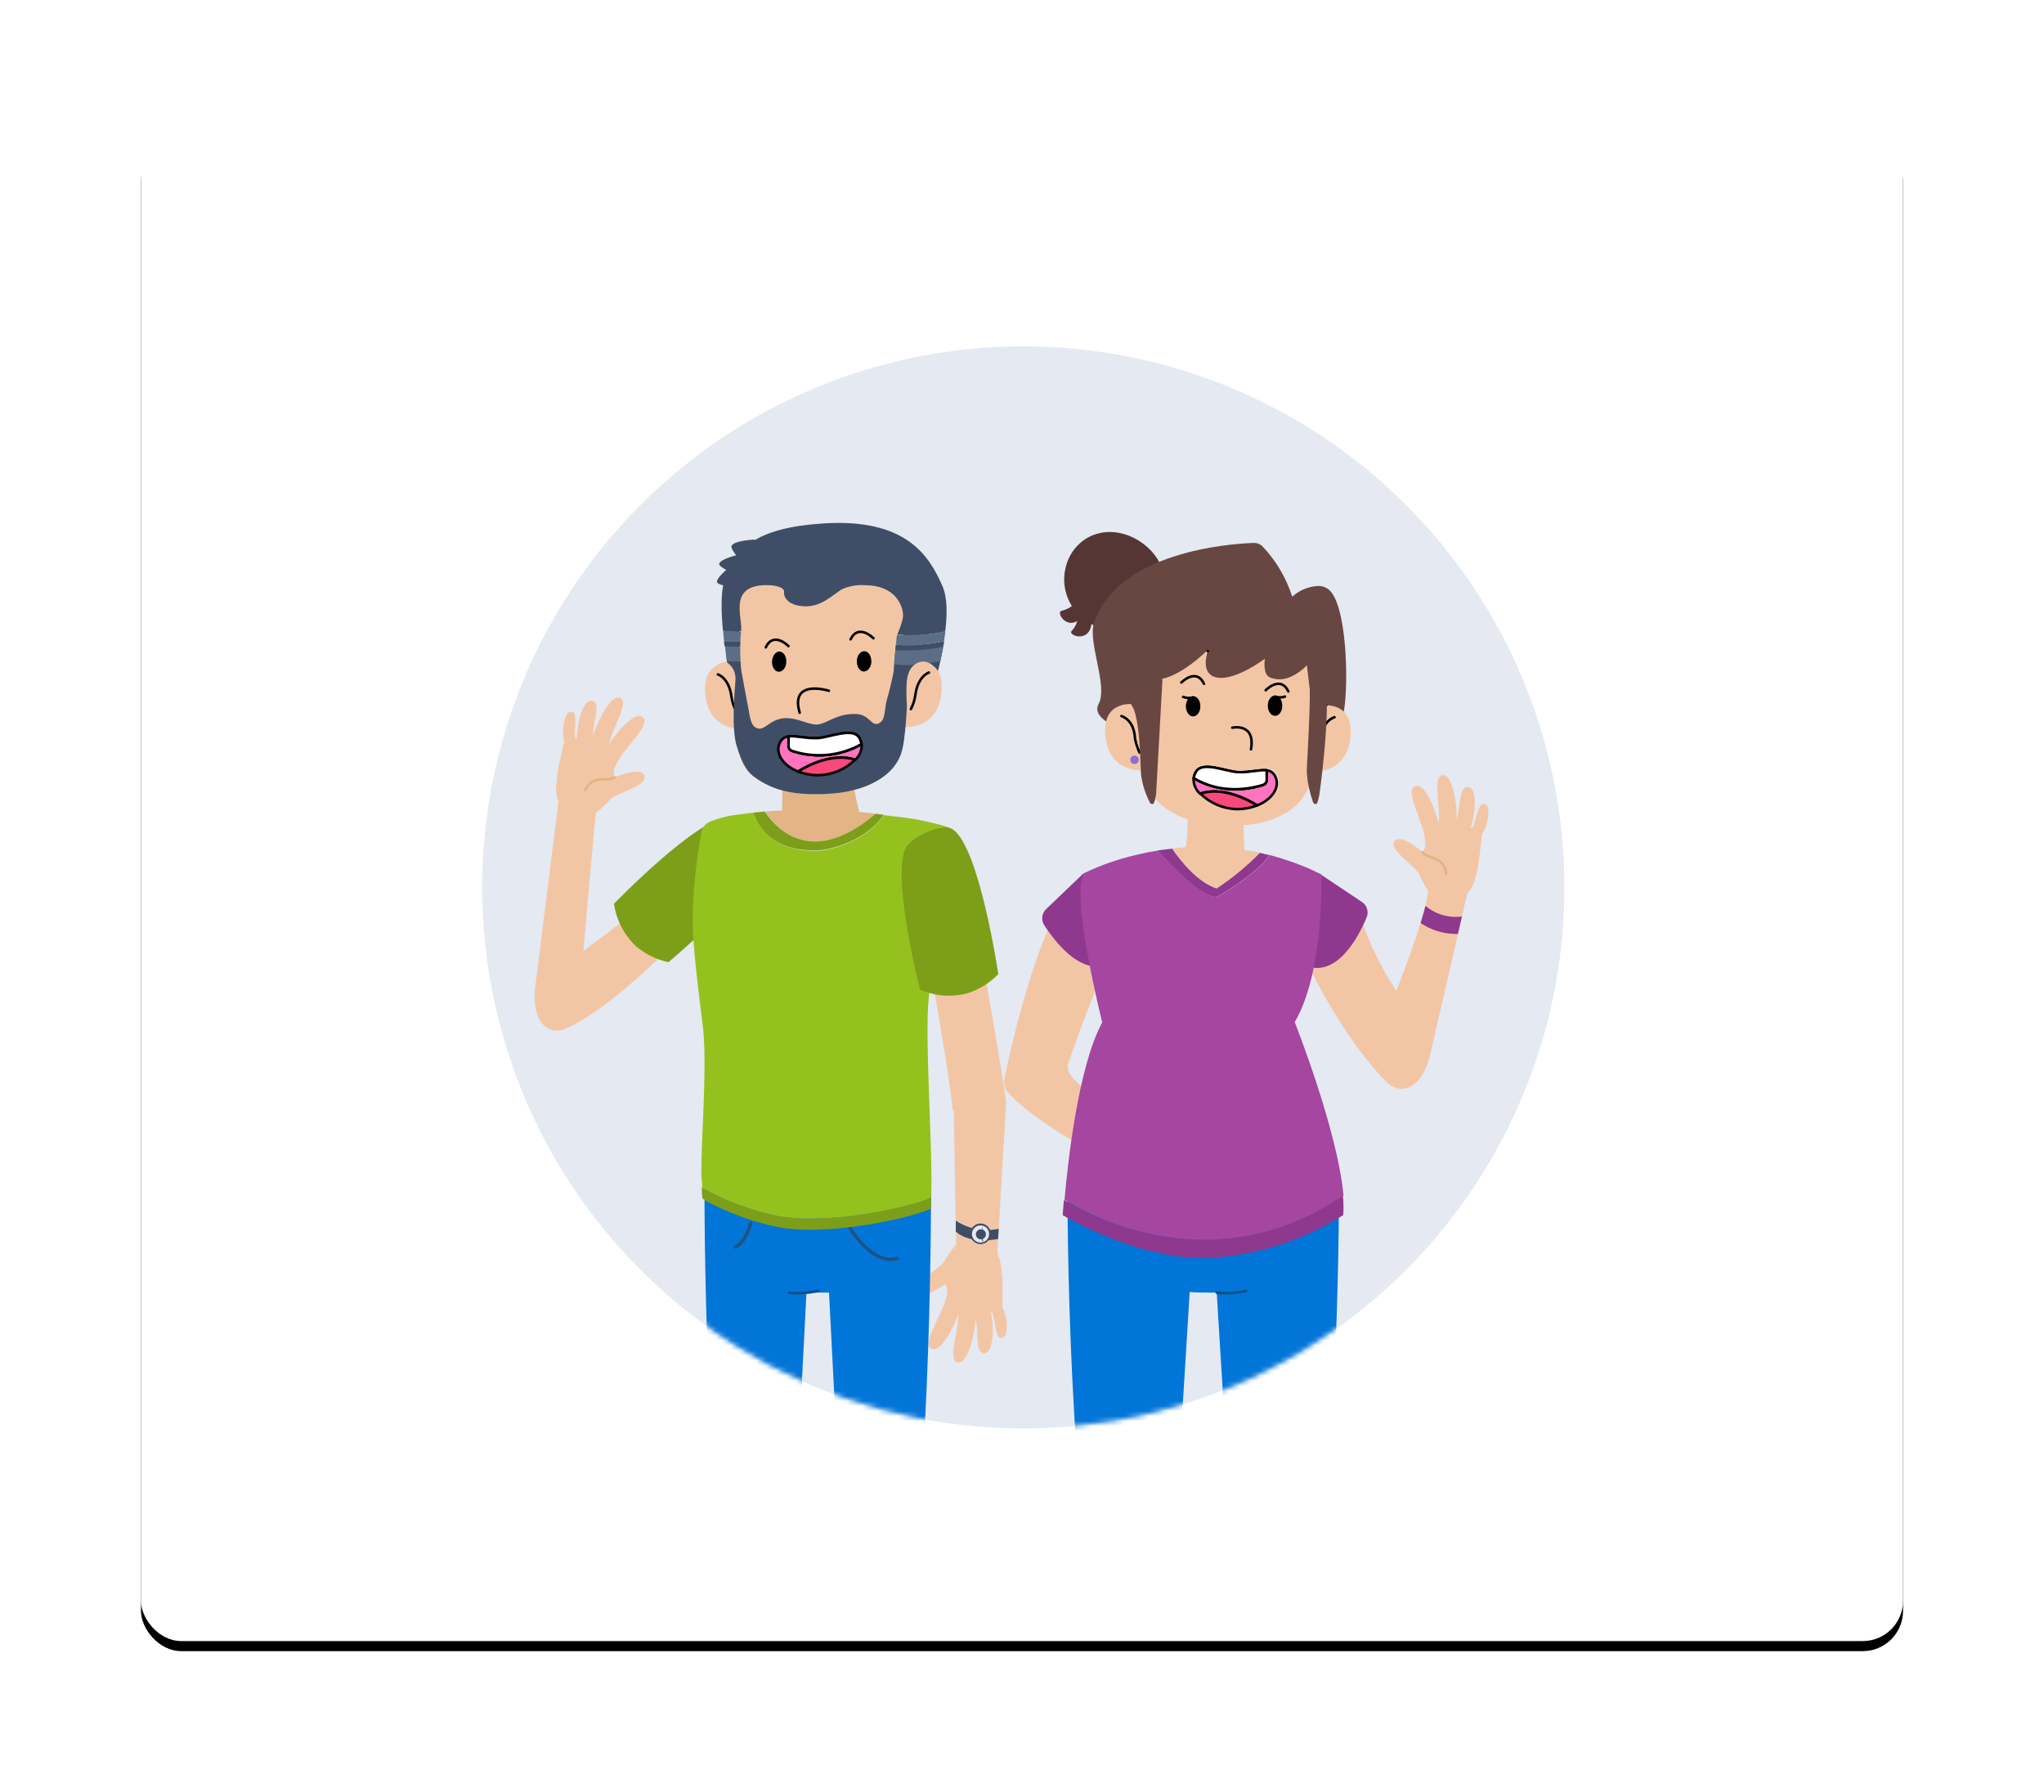 <?xml version="1.0" encoding="UTF-8"?>
<svg width="406px" height="356px" viewBox="0 0 406 356" version="1.1" xmlns="http://www.w3.org/2000/svg" xmlns:xlink="http://www.w3.org/1999/xlink">
    <!-- Generator: Sketch 63.1 (92452) - https://sketch.com -->
    <title>Padres@2x</title>
    <desc>Created with Sketch.</desc>
    <defs>
        <rect id="path-1" x="0" y="0" width="350" height="300" rx="8"></rect>
        <filter x="-12.3%" y="-13.7%" width="124.6%" height="128.7%" filterUnits="objectBoundingBox" id="filter-3">
            <feOffset dx="0" dy="2" in="SourceAlpha" result="shadowOffsetOuter1"></feOffset>
            <feGaussianBlur stdDeviation="14" in="shadowOffsetOuter1" result="shadowBlurOuter1"></feGaussianBlur>
            <feColorMatrix values="0 0 0 0 0   0 0 0 0 0   0 0 0 0 0  0 0 0 0.06 0" type="matrix" in="shadowBlurOuter1"></feColorMatrix>
        </filter>
        <path d="M214.958,107.477 C214.958,150.95 188.769,190.142 148.604,206.776 C108.44,223.41 62.209,214.21 31.473,183.466 C0.737,152.722 -8.452,106.49 8.192,66.329 C24.836,26.169 64.034,-0.011 107.507,0 C136.008,0.004 163.341,11.329 183.492,31.485 C203.643,51.641 214.962,78.976 214.958,107.477" id="path-4"></path>
    </defs>
    <g id="Screens" stroke="none" stroke-width="1" fill="none" fill-rule="evenodd">
        <g id="Inicio-" transform="translate(-517, -336)">
            <g id="Padres" transform="translate(545, 362)">
                <g id="Rectangle-Copy">
                    <g id="Card-Copy" fill="#E4E9F2" fill-rule="nonzero">
                        <g id="Card" fill="none" fill-rule="evenodd">
                            <g id="Group-2">
                                <mask id="mask-2" fill="white">
                                    <use xlink:href="#path-1"></use>
                                </mask>
                                <g id="Mask">
                                    <use fill="black" fill-opacity="1" filter="url(#filter-3)" xlink:href="#path-1"></use>
                                    <use fill="#FFFFFF" fill-rule="evenodd" xlink:href="#path-1"></use>
                                </g>
                            </g>
                        </g>
                    </g>
                    <g id="madre_Mesa-de-trabajo-1" transform="translate(67, 42)">
                        <g id="Group" transform="translate(0.776, 0.806)">
                            <mask id="mask-5" fill="white">
                                <use xlink:href="#path-4"></use>
                            </mask>
                            <use id="Mask" fill="#E4E9F2" fill-rule="nonzero" xlink:href="#path-4"></use>
                            <g id="los-padres" mask="url(#mask-5)">
                                <g transform="translate(10, 34.194)">
                                    <path d="M92.678,146.92 C92.674,146.878 92.674,146.835 92.678,146.793 C92.483,146.069 92.139,145.393 91.667,144.81 L91.667,144.81 C90.725,143.677 89.348,142.994 87.876,142.929 C86.404,142.864 84.973,143.423 83.934,144.469 C83.61,144.785 83.333,145.146 83.113,145.543 L83.113,145.543 C82.966,145.798 82.84,146.064 82.734,146.339 C82.659,146.567 82.596,146.799 82.544,147.033 C82.249,148.408 82.523,149.844 83.303,151.014 L83.479,151.266 C84.64,152.779 86.531,153.54 88.416,153.254 C90.301,152.967 91.88,151.678 92.539,149.889 C92.86,148.931 92.908,147.903 92.678,146.92 L92.678,146.92 Z" id="Path" stroke="none" fill="#F3D19F" fill-rule="nonzero"></path>
                                    <path d="M80.99,149.093 C80.637,150.205 82.544,152.214 82.38,153.68 C82.246,154.57 82.026,155.446 81.723,156.295 C81.723,156.295 88.041,160.78 93.347,156.51 C93.347,156.51 93.347,152.53 93.347,151.582 C93.28,149.974 93.065,148.375 92.703,146.806 L83.53,145.012 C82.518,146.262 81.665,147.633 80.99,149.093 L80.99,149.093 Z" id="Path" stroke="none" fill="#F2C6A5" fill-rule="nonzero"></path>
                                    <path d="M79.209,164.925 C77.945,164.268 79.12,161.842 80.346,159.252 C81.268,157.28 81.723,156.282 81.723,156.282 L85.059,156.927 C85.059,156.927 84.301,159.011 83.416,160.793 C82.127,163.32 80.535,165.518 79.209,164.925 Z" id="Path" stroke="none" fill="#F2C6A5" fill-rule="nonzero"></path>
                                    <path d="M76.265,153.717 C75.406,152.517 77.655,150.95 79.954,149.257 C81.048,148.453 82.067,147.552 82.999,146.566 L84.73,149.75 C83.867,150.619 82.928,151.409 81.925,152.113 C79.6,153.692 77.073,154.918 76.265,153.717 Z" id="Path" stroke="none" fill="#F2C6A5" fill-rule="nonzero"></path>
                                    <path d="M84.427,167.666 C82.987,167.376 83.732,164.04 84.263,161.223 C84.51,159.872 84.628,158.502 84.617,157.129 L88.066,158.279 C88.018,159.506 87.87,160.727 87.624,161.93 C87.055,164.697 85.918,167.97 84.427,167.666 Z" id="Path" stroke="none" fill="#F2C6A5" fill-rule="nonzero"></path>
                                    <path d="M89.709,165.822 C88.357,165.822 88.445,163.497 88.268,160.894 C88.223,159.805 87.988,158.731 87.573,157.723 L91.035,157.66 C91.241,158.68 91.363,159.715 91.402,160.755 C91.49,163.333 91.035,165.759 89.709,165.822 Z" id="Path" stroke="none" fill="#F2C6A5" fill-rule="nonzero"></path>
                                    <path d="M93.246,162.789 C92.236,162.954 92.071,161.159 91.705,159.214 C91.574,158.399 91.296,157.616 90.884,156.901 L93.069,156.181 C93.532,157.006 93.864,157.896 94.055,158.822 C94.371,160.742 94.257,162.612 93.246,162.789 Z" id="Path" stroke="none" fill="#F2C6A5" fill-rule="nonzero"></path>
                                    <path d="M118.769,120.955 L118.276,125.061 C118.248,125.829 117.872,126.541 117.255,126.999 C116.639,127.456 115.847,127.608 115.105,127.411 C107.6,124.543 98.376,118.251 94.611,114.208 C93.819,113.471 93.486,112.365 93.739,111.314 C93.739,111.314 97.1,94.068 102.331,81.761 C104.706,85.173 109.23,90.34 113.98,88.71 C110.847,95.407 106.538,107.814 106.538,107.814 C106.129,108.737 106.261,109.81 106.879,110.607 C109.533,113.917 114.675,116.848 117.329,118.188 C118.336,118.709 118.912,119.804 118.769,120.93" id="Path" stroke="none" fill="#F2C6A5" fill-rule="nonzero"></path>
                                    <path d="M160.174,133.148 L160.174,134.26 L160.174,134.26 C160.174,147.994 159.378,210.866 150.546,234.67 C147.457,236.177 143.822,236.053 140.842,234.341 L135.902,153.781 C134.057,153.781 132.263,153.781 130.532,153.667 L125.567,234.341 C122.591,236.053 118.96,236.177 115.876,234.67 C106.766,210.133 106.26,144.127 106.248,133.135 L106.248,131.581 L114.991,134.462 L151.961,134.285 L160.174,131.581 L160.174,133.135" id="Path" stroke="none" fill="#0275D8" fill-rule="nonzero"></path>
                                    <path d="M79.15,133.148 L79.15,134.26 L79.15,134.26 C79.15,147.994 78.486,210.866 71.116,234.67 C68.538,236.177 65.505,236.053 63.019,234.341 L58.896,153.781 C57.357,153.781 55.859,153.781 54.415,153.667 L50.271,234.341 C47.788,236.053 44.758,236.177 42.184,234.67 C34.582,210.133 34.161,144.127 34.15,133.135 L34.15,131.581 L41.446,134.462 L72.297,134.285 L79.15,131.581 L79.15,133.135" id="Path-Copy" stroke="none" fill="#0275D8" fill-rule="nonzero"></path>
                                    <path d="M63.095,140.983 C63.095,140.983 67.56,148.508 72.46,146.964" id="Path" stroke="#205280" stroke-width="0.66" fill="none" stroke-linecap="round"></path>
                                    <path d="M43.341,140 C43.341,140 42.372,143.903 40.224,144.717" id="Path" stroke="#205280" stroke-width="0.66" fill="none" stroke-linecap="round"></path>
                                    <path d="M50.902,153.793 C52.858,153.968 54.829,153.853 56.752,153.452" id="Path" stroke="#034F87" stroke-width="0.5" fill="none" stroke-linecap="round" stroke-linejoin="round"></path>
                                    <path d="M185.861,73.687 L185.684,74.433 C185.507,75.153 185.28,76.151 185.28,76.151 L184.61,79.057 L183.814,82.532 L178.52,105.565 C176.814,113.905 172.202,114.334 169.915,112.199 C164.861,107.372 157.28,96.607 151.494,83.138 C155.638,83.543 162.334,82.987 164.129,78.312 C165.916,83.79 168.414,89.011 171.558,93.84 C171.558,93.84 174.451,86.727 176.359,80.409 C176.726,79.221 177.054,78.059 177.332,76.985 C177.577,76.023 177.771,75.049 177.913,74.066 C177.95,73.853 177.975,73.638 177.989,73.422 C177.989,73.169 177.989,72.929 177.989,72.714 L181.161,73.119 L181.161,73.119 L185.861,73.687 Z" id="Path" stroke="none" fill="#F2C6A5" fill-rule="nonzero"></path>
                                    <path d="M115.787,87.737 C115.228,88.159 114.606,88.487 113.942,88.71 C109.192,90.34 104.668,85.173 102.293,81.761 C102.053,81.42 101.825,81.079 101.636,80.776 C100.99,79.765 101.143,78.441 102.002,77.604 L109.495,70.44 L113.854,82.405 L115.231,86.196 L115.787,87.737 Z" id="Path" stroke="none" fill="#8E388E" fill-rule="nonzero"></path>
                                    <path d="M156.143,70.44 L164.76,76.189 C165.755,76.86 166.14,78.138 165.683,79.247 C164.002,83.265 159.504,91.793 152.959,88.571 L156.143,70.44 Z" id="Path" stroke="none" fill="#8E388E" fill-rule="nonzero"></path>
                                    <path d="M126.35,101.674 C126.35,101.674 136.218,103.266 141.146,101.674" id="Path" stroke="#822E82" stroke-width="0.5" fill="none" stroke-linecap="round" stroke-linejoin="round"></path>
                                    <path d="M151.393,100.044 C157.344,89.936 156.687,70.718 156.687,70.718 C155.423,70.086 154.16,69.455 152.896,69 C152.012,68.633 151.14,68.317 150.268,68.027 C149.005,67.585 147.741,67.193 146.478,66.864 C143.483,71.034 136.092,75.102 136.092,75.102 C133.4,75.734 126.969,69.05 124.253,65.955 C122.901,66.169 121.599,66.422 120.462,66.7 L119.868,66.839 C116.327,67.654 112.886,68.858 109.609,70.427 C106.665,74.218 113.159,100.094 113.159,100.094 C108.383,108.939 106.311,127.98 105.667,135.359 C112.856,139.705 136.42,151.241 161.084,134.537 C159.946,121.599 151.393,100.044 151.393,100.044 Z" id="Path" stroke="none" fill="#A546A0" fill-rule="nonzero"></path>
                                    <rect id="Rectangle" stroke="none" fill="#A546A0" fill-rule="nonzero" x="145.126" y="81.041" width="1" height="10.841"></rect>
                                    <path d="M135.902,153.793 C137.858,153.968 139.829,153.853 141.752,153.452" id="Path" stroke="#034F87" stroke-width="0.5" fill="none" stroke-linecap="round" stroke-linejoin="round"></path>
                                    <path d="M124.202,17.689 C122.82,19.931 120.587,21.515 118.014,22.08 C115.442,22.644 112.75,22.141 110.556,20.683 C108.253,19.35 106.581,17.147 105.916,14.57 C105.25,11.993 105.648,9.256 107.018,6.975 C109.988,2.236 115.749,1.453 120.487,4.448 C125.225,7.442 127.159,12.976 124.202,17.689 Z" id="Path" stroke="none" fill="#563634" fill-rule="nonzero"></path>
                                    <path d="M161.033,38.865 L154.716,36.945 C154.45,34.746 153.717,29.465 153.717,29.465 C152.815,30.414 151.733,31.174 150.533,31.701 C149.225,32.311 147.726,32.366 146.376,31.853 C144.848,31.234 145.34,28.189 145.34,28.189 C145.34,28.189 138.53,33.243 134.992,31.6 C132.465,30.463 134.007,26.546 134.057,26.344 C133.88,26.521 128.119,32.194 123.709,32.232 C122.732,35.513 121.956,38.851 121.384,42.226 C121.346,42.397 121.222,42.536 121.056,42.593 C121.056,42.795 121.056,43.022 121.056,43.25 C121.056,43.25 110.379,40.622 112.439,36.856 C114.359,33.306 110.253,24.575 111.529,20.747 C116.229,6.722 138.063,5.041 143.192,4.852 C143.897,4.819 144.58,5.096 145.062,5.61 C147.723,8.44 149.718,11.828 150.9,15.528 C152.294,14.267 154.077,13.519 155.954,13.406 C157.017,13.346 158.041,13.82 158.683,14.669 C162.019,19.028 162.044,34.809 161.033,38.865 Z" id="Path" stroke="none" fill="#684642" fill-rule="nonzero"></path>
                                    <line x1="121.144" y1="42.264" x2="121.144" y2="42.593" id="Path" stroke="none" fill="#F3D19F" fill-rule="nonzero"></line>
                                    <line x1="121.144" y1="42.264" x2="121.144" y2="42.593" id="Path" stroke="#000000" stroke-width="0.5" fill="none" stroke-linecap="round" stroke-linejoin="round"></line>
                                    <path d="M121.296,50.022 L119.717,49.934 C117.278,49.58 114.435,48.152 113.841,43.54 C113.45,40.495 114.233,38.802 115.395,37.88 C116.35,37.2 117.496,36.842 118.668,36.856 L122.572,36.452" id="Path" stroke="none" fill="#F2C6A5" fill-rule="nonzero"></path>
                                    <path d="M116.975,39.244 C116.975,39.244 119.502,39.901 119.666,43.717 C119.863,44.674 120.164,45.606 120.563,46.497" id="Path" stroke="#000000" stroke-width="0.5" fill="none" stroke-linecap="round" stroke-linejoin="round"></path>
                                    <path d="M120.209,48.342 C120.209,48.69 119.927,48.973 119.578,48.973 C119.229,48.973 118.946,48.69 118.946,48.342 C118.946,47.993 119.229,47.71 119.578,47.71 C119.927,47.71 120.209,47.993 120.209,48.342" id="Path" stroke="none" fill="#F3D19F" fill-rule="nonzero"></path>
                                    <path d="M154.822,42.821 L154.822,42.821 C154.822,42.603 154.822,42.398 154.822,42.219 C154.822,41.54 154.822,40.643 154.822,39.657 C154.822,37.005 153.804,29.164 153.804,29.164 C152.9,30.126 151.82,30.896 150.625,31.432 C149.323,32.05 147.832,32.106 146.49,31.586 C144.97,30.971 145.46,27.858 145.46,27.858 C145.46,27.858 138.686,32.982 135.155,31.342 C132.642,30.164 134.188,26.141 134.238,26 C134.062,26.179 128.332,31.932 123.946,31.97 C122.974,35.298 122.197,38.682 121.621,42.104 C121.587,42.275 121.468,42.416 121.307,42.475 C121.147,44.987 121.219,47.509 121.521,50.008 C121.636,51.013 121.846,52.004 122.149,52.967 C123.406,56.324 126.233,58.182 129.048,59.373 C131.277,60.223 133.621,60.724 135.997,60.859 L137.354,60.962 C138.335,61.013 139.265,61.013 140.144,60.962 C141.353,60.928 142.558,60.808 143.751,60.603 C146.148,60.227 148.438,59.327 150.461,57.964 L150.851,57.656 C150.851,57.656 150.851,57.656 150.851,57.656 C151.09,57.477 151.316,57.285 151.529,57.093 L151.617,57.016 L151.969,56.683 L152.258,56.362 C152.332,56.296 152.399,56.223 152.459,56.145 C152.522,56.068 152.598,55.991 152.648,55.914 L152.836,55.632 C153.243,55.096 153.604,54.526 153.917,53.928 L154.106,53.57 C154.168,53.429 154.244,53.275 154.307,53.121 C154.37,52.967 154.432,52.827 154.483,52.686 C154.533,52.545 154.596,52.391 154.646,52.25 C154.696,52.109 154.747,51.981 154.784,51.84 L154.784,51.84 L154.86,51.571 C154.865,51.507 154.865,51.443 154.86,51.379 C154.886,51.308 154.907,51.235 154.922,51.161 C154.954,51.047 154.979,50.932 154.998,50.815 C155.03,50.697 155.055,50.577 155.073,50.456 L155.073,50.29 C155.073,50.29 155.073,50.2 155.073,50.149 C155.154,49.696 155.204,49.238 155.224,48.778 C155.163,46.8 154.978,44.827 154.671,42.872 M130.224,37 C130.224,35.9 130.671,35 131.224,35 C131.777,35 132.224,35.9 132.224,37 C132.224,38.1 131.777,39 131.224,39 C130.671,39 130.224,38.1 130.224,37 M143.957,57.21 C142.616,57.734 141.193,58.002 139.758,58 C137.029,57.836 134.454,56.639 132.53,54.639 C131.644,53.8 131.167,52.597 131.229,51.359 C131.292,50.884 131.451,50.427 131.698,50.02 C132.998,47.717 137.886,50.02 140.278,50.114 C142.67,50.208 144.686,49.551 146.129,49.726 C146.848,49.769 147.493,50.195 147.832,50.85 C149.015,53.033 147.442,55.791 144.191,57.116" id="Shape" stroke="none" fill="#F2C6A5" fill-rule="nonzero"></path>
                                    <line x1="155.17" y1="42.82" x2="155.17" y2="42.492" id="Path" stroke="none" fill="#F3D19F" fill-rule="nonzero"></line>
                                    <line x1="155.17" y1="42.82" x2="155.17" y2="42.492" id="Path" stroke="#000000" stroke-width="0.5" fill="none" stroke-linecap="round" stroke-linejoin="round"></line>
                                    <path d="M160.831,38.107 C160.307,37.707 159.704,37.422 159.062,37.273 C158.602,37.162 158.132,37.099 157.66,37.084 C156.988,38.961 156.142,40.772 155.133,42.492 L154.88,42.921 C155.188,44.849 155.374,46.794 155.436,48.746 C155.416,49.199 155.365,49.651 155.284,50.098 C155.284,50.098 155.284,50.186 155.284,50.237 L156.548,50.161 C158.572,49.95 160.375,48.786 161.399,47.027 C161.949,46.018 162.297,44.91 162.423,43.768 C162.815,40.723 162.019,39.03 160.856,38.107" id="Path" stroke="none" fill="#F2C6A5" fill-rule="nonzero"></path>
                                    <line x1="157.66" y1="37.084" x2="157.571" y2="37.084" id="Path" stroke="none" fill="#F3D19F" fill-rule="nonzero"></line>
                                    <line x1="157.66" y1="37.084" x2="157.571" y2="37.084" id="Path" stroke="#000000" stroke-width="0.5" fill="none" stroke-linecap="round" stroke-linejoin="round"></line>
                                    <path d="M159.302,39.472 C159.302,39.472 156.775,40.129 156.598,43.945 C156.408,44.901 156.111,45.834 155.714,46.724" id="Path" stroke="#000000" stroke-width="0.5" fill="none" stroke-linecap="round" stroke-linejoin="round"></path>
                                    <path d="M138.985,41.557 C138.985,41.557 143.635,40.52 142.712,45.852" id="Path" stroke="#000000" stroke-width="0.5" fill="none" stroke-linecap="round" stroke-linejoin="round"></path>
                                    <path d="M118.87,36.945 C120.791,38.992 120.74,50.098 120.879,50.957 C121.147,52.872 121.741,54.727 122.635,56.441 C122.758,56.673 123.032,56.78 123.28,56.693 C123.28,56.693 123.507,56.693 123.848,54.912 L125.112,32.245 L124.985,30.981 L120.525,32.245" id="Path" stroke="none" fill="#684642" fill-rule="nonzero"></path>
                                    <path d="M157.546,32.245 C158.506,39.585 156.282,54.912 156.282,54.912 C155.941,56.655 155.714,56.693 155.714,56.693 C155.466,56.78 155.192,56.673 155.069,56.441 C154.399,54.592 153.975,52.663 153.806,50.704 C153.68,49.845 154.501,39.472 154.387,33.015" id="Path" stroke="none" fill="#684642" fill-rule="nonzero"></path>
                                    <line x1="134.121" y1="26.344" x2="134.108" y2="26.344" id="Path" stroke="#000000" stroke-width="0.5" fill="none" stroke-linecap="round" stroke-linejoin="round"></line>
                                    <path d="M131.214,39.067 C130.557,39.067 130.027,38.271 130.027,37.299 C130.027,36.326 130.557,35.53 131.214,35.53 C131.871,35.53 132.402,36.326 132.402,37.299 C132.402,38.271 131.871,39.067 131.214,39.067 Z" id="Path" stroke="#000000" stroke-width="0.5" fill="none" stroke-linecap="round" stroke-linejoin="round"></path>
                                    <path d="M132.402,37.299 C132.402,38.271 131.871,39.067 131.214,39.067 C130.557,39.067 130.027,38.271 130.027,37.299 C130.027,36.326 130.557,35.53 131.214,35.53 C131.871,35.53 132.402,36.326 132.402,37.299" id="Path" stroke="none" fill="#000000" fill-rule="nonzero"></path>
                                    <path d="M131.214,35.53 C130.561,35.719 129.864,35.688 129.231,35.441" id="Path" stroke="#000000" stroke-width="0.5" fill="none" stroke-linecap="round" stroke-linejoin="round"></path>
                                    <path d="M146.301,37.185 C146.301,38.158 146.831,38.954 147.488,38.954 C148.145,38.954 148.676,38.158 148.676,37.185 C148.676,36.212 148.133,35.416 147.488,35.416 C146.844,35.416 146.301,36.199 146.301,37.185" id="Path" stroke="#000000" stroke-width="0.5" fill="#000000" fill-rule="nonzero"></path>
                                    <path d="M147.488,35.378 C148.131,35.599 148.829,35.599 149.472,35.378" id="Path" stroke="#000000" stroke-width="0.5" fill="none" stroke-linecap="round" stroke-linejoin="round"></path>
                                    <path d="M108.307,16.261 C107.484,17.315 106.325,18.056 105.022,18.359 C103.961,18.675 106.286,22.667 109.242,19.534" id="Path" stroke="none" fill="#563634" fill-rule="nonzero"></path>
                                    <path d="M108.307,18.662 C108.479,20.028 108.013,21.398 107.044,22.377 C106.361,23.236 110.746,24.904 111.062,20.608" id="Path" stroke="none" fill="#563634" fill-rule="nonzero"></path>
                                    <path d="M120.424,47.937 C120.424,48.405 120.045,48.784 119.578,48.784 C119.11,48.784 118.731,48.405 118.731,47.937 C118.731,47.47 119.11,47.091 119.578,47.091 C120.045,47.091 120.424,47.47 120.424,47.937" id="Path" stroke="none" fill="#8C6FD5" fill-rule="nonzero"></path>
                                    <path d="M128.877,32.586 C128.877,32.586 131.821,29.566 133.375,32.838" id="Path" stroke="#000000" stroke-width="0.5" fill="none" stroke-linecap="round" stroke-linejoin="round"></path>
                                    <path d="M145.631,34.114 C145.631,34.114 148.575,31.082 150.129,34.355" id="Path" stroke="#000000" stroke-width="0.5" fill="none" stroke-linecap="round" stroke-linejoin="round"></path>
                                    <path d="M143.938,56.996 C141.942,55.733 137.027,53.206 132.566,54.659 C131.705,53.867 131.242,52.732 131.303,51.563 C135.498,53.934 140.499,54.424 145.075,52.915 C145.501,52.775 145.791,52.379 145.795,51.93 C145.795,51.361 145.795,50.578 145.795,50.022 C146.494,50.063 147.121,50.465 147.45,51.083 C148.6,53.143 147.071,55.746 143.913,56.996" id="Path" stroke="none" fill="#FF74BE" fill-rule="nonzero"></path>
                                    <path d="M143.938,56.996 C141.942,55.733 137.027,53.206 132.566,54.659 C131.705,53.867 131.242,52.732 131.303,51.563 C135.498,53.934 140.499,54.424 145.075,52.915 C145.501,52.775 145.791,52.379 145.795,51.93 C145.795,51.361 145.795,50.578 145.795,50.022 C146.494,50.063 147.121,50.465 147.45,51.083 C148.626,53.143 147.097,55.746 143.938,56.996 Z" id="Path" stroke="#000000" stroke-width="0.5" fill="none" stroke-linecap="round" stroke-linejoin="round"></path>
                                    <path d="M145.833,51.93 C145.825,52.377 145.537,52.772 145.113,52.915 C143.066,53.56 136.976,55.013 131.341,51.563 C131.401,51.115 131.556,50.684 131.796,50.3 C133.059,48.127 137.81,50.3 140.135,50.388 C142.46,50.477 144.418,49.858 145.821,50.022 C145.821,50.54 145.821,51.361 145.833,51.93 Z" id="Path" stroke="#000000" stroke-width="0.5" fill="none" stroke-linecap="round" stroke-linejoin="round"></path>
                                    <path d="M145.833,51.93 C145.825,52.377 145.537,52.772 145.113,52.915 C143.066,53.56 136.976,55.013 131.341,51.563 C131.401,51.115 131.556,50.684 131.796,50.3 C133.059,48.127 137.81,50.3 140.135,50.388 C142.46,50.477 144.418,49.858 145.821,50.022 C145.821,50.578 145.821,51.361 145.821,51.93" id="Path" stroke="none" fill="#FFFFFF" fill-rule="nonzero"></path>
                                    <path d="M145.833,51.93 C145.825,52.377 145.537,52.772 145.113,52.915 C143.066,53.56 136.976,55.013 131.341,51.563 C131.401,51.115 131.556,50.684 131.796,50.3 C133.059,48.127 137.81,50.3 140.135,50.388 C142.46,50.477 144.418,49.858 145.821,50.022 C145.821,50.54 145.821,51.361 145.833,51.93 Z" id="Path" stroke="#000000" stroke-width="0.5" fill="none" stroke-linecap="round" stroke-linejoin="round"></path>
                                    <path d="M143.938,56.996 C142.636,57.497 141.252,57.75 139.857,57.742 C137.158,57.653 134.592,56.553 132.667,54.659 C137.09,53.206 142.005,55.771 144.039,56.996" id="Path" stroke="none" fill="#F9487B" fill-rule="nonzero"></path>
                                    <path d="M143.938,56.996 C142.636,57.497 141.252,57.75 139.857,57.742 C137.158,57.653 134.592,56.553 132.667,54.659 C137.027,53.206 141.942,55.771 143.938,56.996 Z" id="Path" stroke="#000000" stroke-width="0.5" fill="none" stroke-linecap="round" stroke-linejoin="round"></path>
                                    <path d="M144.519,66.397 C141.922,69.057 139.046,71.43 135.94,73.473 C132.036,72.209 128.675,67.964 127.095,65.55 C127.955,65.437 128.826,65.361 129.724,65.31 C129.787,65.074 129.833,64.833 129.863,64.59 C130.06,62.96 130.136,61.317 130.09,59.675 C131.987,60.235 133.941,60.578 135.915,60.699 C136.382,60.699 136.837,60.787 137.267,60.8 C138.209,60.849 139.154,60.849 140.097,60.8 L141.247,60.8 C141.247,62.063 141.247,63.541 141.335,64.59 C141.335,65.083 141.398,65.512 141.424,65.854 C142.409,65.967 143.458,66.169 144.519,66.397 Z" id="Path" stroke="none" fill="#F2C6A5" fill-rule="nonzero"></path>
                                    <circle id="Oval" stroke="none" fill="#F2C6A5" fill-rule="nonzero" cx="182.007" cy="70.743" r="5.206"></circle>
                                    <path d="M175.525,69.139 C175.273,67.989 177.383,66.182 177.357,64.716 C177.307,63.813 177.171,62.916 176.953,62.038 C176.953,62.038 183.688,58.247 188.552,62.973 C188.552,62.973 188.123,66.928 187.996,67.875 C187.773,69.468 187.405,71.037 186.897,72.563 L177.585,73.435 C176.724,72.093 176.032,70.65 175.525,69.139 L175.525,69.139 Z" id="Path" stroke="none" fill="#F2C6A5" fill-rule="nonzero"></path>
                                    <path d="M175.311,53.193 C173.933,53.711 174.919,56.251 175.879,58.955 C176.612,61.002 176.953,62.038 176.953,62.038 L180.339,61.735 C179.986,60.375 179.564,59.034 179.076,57.717 C178.078,55.076 176.7,52.675 175.311,53.193 Z" id="Path" stroke="none" fill="#F2C6A5" fill-rule="nonzero"></path>
                                    <path d="M171.28,64.047 C170.307,65.159 172.379,66.94 174.502,68.861 C175.517,69.783 176.443,70.799 177.269,71.893 L179.303,68.886 C178.54,67.938 177.694,67.058 176.776,66.258 C174.616,64.439 172.253,62.935 171.28,64.047 Z" id="Path" stroke="none" fill="#F2C6A5" fill-rule="nonzero"></path>
                                    <path d="M180.782,50.97 C179.303,51.121 179.733,54.52 179.973,57.376 C180.097,58.742 180.097,60.116 179.973,61.482 L183.46,60.648 C183.561,59.424 183.561,58.195 183.46,56.971 C183.094,54.192 182.247,50.831 180.782,50.97 Z" id="Path" stroke="none" fill="#F2C6A5" fill-rule="nonzero"></path>
                                    <path d="M185.823,53.332 C184.484,53.13 184.319,55.518 183.902,58.096 C183.753,59.174 183.416,60.218 182.904,61.179 L186.341,61.583 C186.647,60.588 186.871,59.57 187.011,58.538 C187.377,55.986 187.15,53.534 185.823,53.332 Z" id="Path" stroke="none" fill="#F2C6A5" fill-rule="nonzero"></path>
                                    <path d="M189.07,56.706 C188.085,56.428 187.807,58.209 187.175,60.117 C186.966,60.911 186.615,61.66 186.139,62.328 L188.249,63.251 C188.803,62.482 189.229,61.628 189.512,60.724 C189.992,58.841 190.056,56.984 189.07,56.706 Z" id="Path" stroke="none" fill="#F2C6A5" fill-rule="nonzero"></path>
                                    <path d="M176.738,66.308 C178.431,67.989 180.921,66.94 181.502,70.554" id="Path" stroke="#E2B486" stroke-width="0.5" fill="none" stroke-linecap="round" stroke-linejoin="round"></path>
                                    <path d="M161.033,138.379 C153.248,143.284 144.373,146.192 135.195,146.844 C120.866,147.829 105.313,138.379 105.313,138.379 C105.313,138.379 105.376,137.254 105.553,135.359 C112.742,139.705 136.306,151.241 160.97,134.537 C161.097,135.814 161.118,137.099 161.033,138.379 L161.033,138.379 Z" id="Path" stroke="none" fill="#8E388E" fill-rule="nonzero"></path>
                                    <path d="M146.427,66.864 C143.433,71.034 136.041,75.102 136.041,75.102 C133.35,75.734 126.919,69.05 124.202,65.955 C124.539,65.887 124.88,65.837 125.225,65.803 L125.225,65.803 C125.819,65.715 126.489,65.639 127.045,65.576 C128.675,67.989 132.099,72.285 135.889,73.498 C138.995,71.455 141.872,69.083 144.469,66.422 L145.29,66.599 L145.29,66.776 C145.296,66.726 145.296,66.675 145.29,66.624 L146.427,66.864 Z" id="Path" stroke="none" fill="#8E388E" fill-rule="nonzero"></path>
                                    <path d="M184.61,79.057 L183.814,82.532 L183.283,82.532 C180.828,82.486 178.438,81.736 176.397,80.371 C176.764,79.184 177.092,78.021 177.37,76.947 C179.374,78.647 182.007,79.414 184.61,79.057 L184.61,79.057 Z" id="Path" stroke="none" fill="#8E388E" fill-rule="nonzero"></path>
                                    <path d="M5.206,55.695 C5.117,56.441 5.003,57.439 5.003,57.439 L0.644,92.236 C-0.619,100.65 3.652,102.634 6.494,101.396 C12.951,98.578 22.617,90.454 32.611,79.714 C28.58,78.678 25.788,77.554 25.649,72.55 C20.848,78.337 14.568,82.481 10.108,85.918 C10.108,85.918 12.471,58.727 12.635,57.881 C11.373,58.645 9.846,58.84 8.433,58.416 C7.019,57.992 5.852,56.99 5.218,55.657 L5.206,55.695 Z" id="Path" stroke="none" fill="#F2C6A5" fill-rule="nonzero"></path>
                                    <path d="M5.294,55.48 C5.294,55.48 5.294,55.821 5.218,56.251 L5.218,56.251 C5.878,57.559 7.055,58.53 8.464,58.931 C9.873,59.332 11.385,59.125 12.635,58.361 C12.635,58.134 12.723,57.919 12.774,57.729 C12.816,57.494 12.876,57.262 12.951,57.034 L9.83,56.415 L9.83,56.415 L5.294,55.48 Z" id="Path" stroke="none" fill="#F3D19F" fill-rule="nonzero"></path>
                                    <path d="M4.688,53.951 C4.681,53.998 4.681,54.044 4.688,54.09 C4.705,54.841 4.886,55.578 5.218,56.251 L5.218,56.251 C5.975,57.788 7.438,58.856 9.132,59.109 C10.827,59.361 12.538,58.765 13.709,57.515 L13.709,57.515 C13.908,57.297 14.089,57.065 14.252,56.82 C15.134,55.419 15.321,53.689 14.758,52.132 C14.739,52.018 14.705,51.908 14.657,51.803 C13.881,50.059 12.213,48.879 10.31,48.729 C8.407,48.579 6.574,49.482 5.534,51.083 C4.969,51.932 4.674,52.932 4.688,53.951 L4.688,53.951 Z" id="Path" stroke="none" fill="#F2C6A5" fill-rule="nonzero"></path>
                                    <path d="M16.552,54.52 C17.158,53.509 15.743,51.109 16.236,49.731 C16.58,48.893 17.003,48.089 17.499,47.331 C17.499,47.331 12.37,41.531 6.229,44.475 C6.229,44.475 5.37,48.367 5.18,49.302 C4.876,50.88 4.719,52.483 4.713,54.09 L13.241,57.881 C14.475,56.896 15.586,55.768 16.552,54.52 L16.552,54.52 Z" id="Path" stroke="none" fill="#F2C6A5" fill-rule="nonzero"></path>
                                    <path d="M21.884,39.484 C23.034,40.419 21.277,42.517 19.496,44.753 C18.144,46.459 17.474,47.28 17.474,47.28 L14.379,45.903 C14.379,45.903 15.642,44.033 16.906,42.504 C18.649,40.432 20.734,38.549 21.884,39.484 Z" id="Path" stroke="none" fill="#F2C6A5" fill-rule="nonzero"></path>
                                    <path d="M22.2,51.071 C22.743,52.435 20.216,53.446 17.601,54.571 C16.346,55.119 15.144,55.784 14.012,56.554 L13.039,53.067 C14.081,52.416 15.176,51.854 16.312,51.387 C18.953,50.325 21.644,49.706 22.2,51.071 Z" id="Path" stroke="none" fill="#F2C6A5" fill-rule="nonzero"></path>
                                    <path d="M17.424,35.631 C18.776,36.237 17.272,39.32 16.16,41.948 C15.622,43.204 15.199,44.507 14.897,45.84 L11.801,43.945 C12.122,42.76 12.545,41.606 13.065,40.495 C14.202,37.905 16.084,35.012 17.424,35.631 Z" id="Path" stroke="none" fill="#F2C6A5" fill-rule="nonzero"></path>
                                    <path d="M11.89,36.237 C13.229,36.477 12.61,38.764 12.168,41.367 C11.975,42.437 11.975,43.532 12.168,44.602 L8.781,43.869 C8.814,42.83 8.928,41.795 9.122,40.773 C9.565,38.234 10.563,35.997 11.89,36.237 Z" id="Path" stroke="none" fill="#F2C6A5" fill-rule="nonzero"></path>
                                    <path d="M7.733,38.385 C8.756,38.385 8.503,40.23 8.428,42.176 C8.374,42.998 8.464,43.823 8.693,44.614 L6.406,44.804 C6.141,43.902 6.022,42.963 6.052,42.024 C6.166,40.103 6.709,38.322 7.733,38.385 Z" id="Path" stroke="none" fill="#F2C6A5" fill-rule="nonzero"></path>
                                    <path d="M16.312,51.437 C14.164,52.498 12.142,50.692 10.437,53.964" id="Path" stroke="#E2B486" stroke-width="0.5" fill="none" stroke-linecap="round" stroke-linejoin="round"></path>
                                    <path d="M46.749,65.285 C46.749,71.603 26.988,88.142 26.988,88.142 C24.615,87.624 22.403,86.535 20.545,84.97 C18.183,82.728 16.647,79.754 16.185,76.53 C16.185,76.53 33.003,59.107 39.055,59.385 C41.443,59.473 46.749,62.897 46.749,65.285 Z" id="Path" stroke="none" fill="#7D9E18" fill-rule="nonzero"></path>
                                    <path d="M70.566,22.996 L70.402,24.588 C73.561,25.851 79.247,24.891 81.774,24.36 C81.698,24.815 81.622,25.27 81.534,25.712 L81.534,25.712 C81.369,26.609 81.193,27.481 81.003,28.315 C80.106,32.421 79.057,35.618 79.057,35.618 L39.762,35.517 C39.762,35.517 39.156,32.333 38.575,28.252 C40.434,28.322 42.295,28.267 44.147,28.088 C44.425,27.279 44.677,26.42 44.93,25.561 L44.93,25.561 C44.93,25.46 44.93,25.371 44.93,25.283 C42.677,25.596 40.393,25.626 38.132,25.371 L38.019,24.36 C40.426,24.548 42.846,24.51 45.246,24.247 C45.423,23.602 45.574,22.983 45.713,22.301 C43.093,22.648 40.437,22.648 37.817,22.301 C37.475,18.51 37.4,14.796 38.006,12.761 C40.091,5.901 44.324,1.87 57.679,0.986 C74.104,-0.101 78.779,7.303 81.445,13.482 C82.393,15.68 82.393,19.003 81.976,22.414 C77.377,23.665 70.566,22.996 70.566,22.996 Z" id="Path" stroke="none" fill="#3F4E66" fill-rule="nonzero"></path>
                                    <path d="M82.014,22.389 C81.938,23.046 81.85,23.703 81.748,24.36 C79.221,24.891 73.574,25.839 70.377,24.588 L70.541,22.996 C70.541,22.996 77.389,23.665 82.014,22.389 Z" id="Path" stroke="none" fill="#5C6E87" fill-rule="nonzero"></path>
                                    <path d="M81.534,25.434 C81.534,25.523 81.534,25.611 81.534,25.712 L81.534,25.712 C81.369,26.609 81.193,27.481 81.003,28.315 C78.337,28.846 73.056,29.654 70.036,28.467 L70.124,25.94 C70.124,25.94 76.909,26.71 81.534,25.434 Z" id="Path" stroke="none" fill="#5C6E87" fill-rule="nonzero"></path>
                                    <path d="M45.739,22.288 C45.6,22.945 45.448,23.552 45.271,24.234 C42.871,24.497 40.451,24.535 38.044,24.348 C37.968,23.665 37.905,22.97 37.842,22.276 C40.462,22.627 43.117,22.632 45.739,22.288 L45.739,22.288 Z" id="Path" stroke="none" fill="#5C6E87" fill-rule="nonzero"></path>
                                    <path d="M44.955,25.27 C44.955,25.358 44.955,25.447 44.955,25.548 L44.955,25.548 C44.703,26.42 44.45,27.279 44.172,28.075 C42.32,28.255 40.459,28.31 38.6,28.239 C38.474,27.304 38.347,26.319 38.221,25.308 C40.459,25.574 42.721,25.562 44.955,25.27 L44.955,25.27 Z" id="Path" stroke="none" fill="#5C6E87" fill-rule="nonzero"></path>
                                    <path d="M79.158,136.938 C79.158,137.696 64.072,141.992 51.98,141.171 C43.869,140.615 33.824,135.548 33.748,135.018 C33.559,133.754 33.622,131.985 33.748,132.844 C33.824,133.362 43.856,138.429 51.98,138.985 C64.072,139.806 79.108,135.51 79.158,134.752 L79.158,136.938 Z" id="Path" stroke="none" fill="#7D9E18" fill-rule="nonzero"></path>
                                    <path d="M85.4,64.173 C83.947,71.312 79.626,86.802 78.703,95.129 C77.819,103.064 79.638,127.373 79.158,134.752 C79.158,135.51 64.072,139.806 51.98,138.985 C43.869,138.429 33.824,133.362 33.748,132.844 C33.612,131.771 33.54,130.691 33.533,129.61 C33.527,129.509 33.527,129.408 33.533,129.307 C33.596,123.078 34.241,114.22 34.152,107.044 C34.152,104.972 34.051,103.038 33.887,101.358 C33.761,100.183 32.093,87.712 31.828,81.647 C31.828,80.485 31.828,79.335 31.828,78.211 L31.828,77.895 C32.01,72.807 32.567,67.739 33.495,62.733 C33.535,61.608 34.24,60.614 35.29,60.206 C37.163,59.458 39.132,58.977 41.14,58.778 C42.011,58.664 42.997,58.513 43.982,58.412 C45.031,61.671 48.076,66.384 57.148,65.993 C57.148,65.993 65.475,65.121 69.783,58.942 C70.314,58.942 70.844,59.069 71.362,59.132 C75.08,59.46 78.755,60.167 82.33,61.242 C83.695,61.783 84.797,62.834 85.4,64.173 Z" id="Path" stroke="none" fill="#95C11F" fill-rule="nonzero"></path>
                                    <path d="M68.229,58.652 C56.024,69.038 48.986,62.303 46.194,58.209 C47.268,58.121 48.392,58.045 49.592,57.995 C49.592,57.35 49.592,56.516 49.592,55.632 L49.592,55.493 C49.656,53.13 49.921,50.439 50.856,49.378 C52.915,47.002 63.971,45.751 63.756,48.973 C63.643,51.404 63.855,53.839 64.388,56.213 L64.388,56.213 C64.565,57.06 64.742,57.767 64.893,58.298 L68.229,58.652 Z" id="Path" stroke="none" fill="#E2B486" fill-rule="nonzero"></path>
                                    <path d="M42.214,41.86 L40.242,41.696 C37.804,41.342 34.961,39.914 34.367,35.302 C33.976,32.257 34.759,30.577 35.921,29.654 C37.084,28.732 38.954,27.33 41.481,30.097 L42.214,41.86 Z" id="Path" stroke="none" fill="#F2C6A5" fill-rule="nonzero"></path>
                                    <path d="M36.818,30.968 C36.818,30.968 39.042,31.638 39.522,35.441 C39.657,36.407 39.956,37.343 40.407,38.208" id="Path" stroke="#000000" stroke-width="0.5" fill="none" stroke-linecap="round" stroke-linejoin="round"></path>
                                    <line x1="73.725" y1="33.622" x2="73.725" y2="33.95" id="Path" stroke="none" fill="none"></line>
                                    <line x1="73.725" y1="33.622" x2="73.725" y2="33.95" id="Path" stroke="#000000" stroke-width="0.5" fill="none" stroke-linecap="round" stroke-linejoin="round"></line>
                                    <path d="M73.346,41.493 L75.317,41.342 C77.756,40.988 80.599,39.548 81.193,34.936 C81.584,31.903 80.801,30.21 79.638,29.288 C78.476,28.366 76.619,26.963 74.079,29.73 L73.346,41.493 Z" id="Path" stroke="none" fill="#F2C6A5" fill-rule="nonzero"></path>
                                    <path d="M78.741,30.602 C78.741,30.602 76.53,31.284 76.037,35.075 C75.907,36.046 75.608,36.987 75.153,37.854" id="Path" stroke="#000000" stroke-width="0.5" fill="none" stroke-linecap="round" stroke-linejoin="round"></path>
                                    <path d="M64.843,28.656 C64.843,29.629 64.312,30.425 63.655,30.425 C62.998,30.425 62.467,29.629 62.467,28.656 C62.467,27.683 62.998,26.887 63.655,26.887 C64.312,26.887 64.843,27.683 64.843,28.656 Z" id="Path" stroke="none" fill="#F3D19F" fill-rule="nonzero"></path>
                                    <path d="M74.243,34.355 C74.274,37.553 74.122,40.751 73.788,43.932 C73.68,44.92 73.468,45.894 73.157,46.838 C71.893,50.161 69.063,51.993 66.22,53.155 C63.978,53.994 61.623,54.488 59.233,54.621 L57.881,54.722 C56.895,54.722 55.96,54.785 55.063,54.722 C53.852,54.7 52.644,54.586 51.45,54.381 C49.04,54.023 46.738,53.143 44.703,51.803 L44.298,51.513 L44.298,51.513 C42.896,50.565 41.569,49.327 40.508,45.019 C39.838,42.302 40.508,30.741 40.571,29.718 C40.917,27.074 41.073,24.41 41.038,21.745 C41.038,21.467 40.862,20.481 40.824,20.241 C40.394,17.487 40.95,11.321 44.816,10.26 C51.968,8.289 56.39,15.162 56.39,15.162 C56.39,15.162 65.437,8.415 71.236,11.902 C74.888,14.088 73.675,22.718 73.574,23.463 C74.129,27.066 74.353,30.711 74.243,34.355 L74.243,34.355 Z" id="Path" stroke="none" fill="#F2C6A5" fill-rule="nonzero"></path>
                                    <path d="M73.788,43.957 C73.68,44.945 73.468,45.919 73.157,46.863 C71.893,50.186 69.063,52.018 66.22,53.181 C63.978,54.019 61.623,54.514 59.233,54.646 L57.881,54.747 C56.895,54.747 55.96,54.747 55.063,54.747 C53.852,54.725 52.644,54.611 51.45,54.406 C49.038,54.04 46.735,53.152 44.703,51.803 L44.298,51.513 L44.298,51.513 C42.896,50.565 41.771,49.276 40.508,45.019 C39.535,41.645 40.078,34.911 40.318,32.042 C40.387,30.629 39.742,29.277 38.6,28.441 L41.506,30.412 C41.506,30.412 42.479,35.77 42.769,37.197 C43.073,38.461 43.161,40.786 44.222,41.468 C46.042,42.643 46.851,39.826 50.161,39.661 C52.524,39.535 54.886,41.013 56.478,40.925 C58.462,40.836 60.269,38.701 64.274,38.84 C66.966,38.928 67.269,41.367 68.747,40.71 C70.225,40.053 69.796,37.968 70.44,35.795 C70.933,34.127 71.173,32.889 71.489,31.625 C71.489,31.625 74.458,31.069 74.37,31.777 C74.225,33.619 74.225,35.469 74.37,37.311 C74.167,40.647 74.117,41.468 73.788,43.957 Z" id="Path" stroke="none" fill="#3F4E66" fill-rule="nonzero"></path>
                                    <line x1="39.699" y1="34.178" x2="39.699" y2="33.849" id="Path" stroke="none" fill="none"></line>
                                    <path d="M65.79,30.147 C66.447,30.147 67.054,29.389 67.054,28.416 C67.054,27.443 66.574,26.635 65.929,26.609 C65.285,26.584 64.666,27.367 64.666,28.34 C64.666,29.313 65.133,30.122 65.79,30.147 Z" id="Path" stroke="#000000" stroke-width="0.5" fill="#000000" fill-rule="nonzero"></path>
                                    <path d="M50.148,28.517 C50.148,29.49 49.504,30.236 48.885,30.198 C48.266,30.16 47.76,29.326 47.823,28.353 C47.887,27.38 48.48,26.622 49.087,26.672 C49.693,26.723 50.224,27.532 50.148,28.517" id="Path" stroke="#000000" stroke-width="0.5" fill="#000000" fill-rule="nonzero"></path>
                                    <path d="M67.711,23.792 C67.711,23.792 64.767,20.772 63.175,24.006" id="Path" stroke="#000000" stroke-width="0.5" fill="none" stroke-linecap="round" stroke-linejoin="round"></path>
                                    <path d="M50.831,25.346 C50.831,25.346 47.874,22.326 46.333,25.599" id="Path" stroke="#000000" stroke-width="0.5" fill="none" stroke-linecap="round" stroke-linejoin="round"></path>
                                    <path d="M41.253,25.523 C40.255,25.523 39.27,25.523 38.347,25.371 C38.347,25.017 38.347,24.676 38.347,24.373 C39.334,24.459 40.326,24.488 41.316,24.461 C41.266,24.803 41.253,25.156 41.253,25.523 Z" id="Path" stroke="none" fill="#3F4E66" fill-rule="nonzero"></path>
                                    <path d="M41.506,30.577 L40.457,30.855 C40.057,29.956 39.436,29.173 38.65,28.58 C38.65,28.492 38.65,28.403 38.587,28.29 C39.522,28.29 40.445,28.29 41.316,28.29 C41.354,29.136 41.418,29.92 41.506,30.577 Z" id="Path" stroke="none" fill="#3F4E66" fill-rule="nonzero"></path>
                                    <path d="M77.92,23.059 C76.094,23.17 74.263,23.17 72.436,23.059 C72.953,21.944 73.343,20.774 73.599,19.572 C73.7,17.12 71.843,13.254 66.106,13.254 C64.524,13.133 62.936,13.402 61.482,14.037 C59.385,15.301 57.224,17.828 53.396,17.398 C51.109,17.158 49.82,15.945 49.959,14.505 C50.035,13.835 48.695,13.241 46.56,13.241 C38.701,13.166 41.809,19.85 41.43,22.276 C41.424,22.326 41.424,22.377 41.43,22.427 C40.369,22.427 39.333,22.326 38.398,22.225 L40.002,12.332 L45.486,8.579 L55.253,6.937 L70.238,7.581 L75.292,14.758 C76.378,17.454 77.256,20.229 77.92,23.059 L77.92,23.059 Z" id="Path" stroke="none" fill="#3F4E66" fill-rule="nonzero"></path>
                                    <path d="M79.689,29.162 C79.456,28.989 79.206,28.841 78.943,28.719 L78.943,28.719 C78.369,28.421 77.712,28.319 77.073,28.429 C76.61,28.541 76.178,28.757 75.81,29.061 C75.204,29.595 74.766,30.292 74.546,31.069 L71.716,30.703 C71.716,30.147 71.792,29.579 71.843,28.972 C71.843,28.075 71.982,27.14 72.07,26.18 C72.07,26.104 72.07,26.015 72.07,25.94 L72.146,25.043 C74.167,25.278 76.21,25.248 78.223,24.954 C78.253,25.175 78.308,25.391 78.388,25.599 L78.527,25.978 C78.842,26.837 79.348,27.923 79.6,28.593 L79.6,28.593 C79.803,29.061 79.853,29.275 79.689,29.162 Z" id="Path" stroke="none" fill="#3F4E66" fill-rule="nonzero"></path>
                                    <path d="M78.261,24.954 C76.248,25.248 74.205,25.278 72.184,25.043 L72.335,23.476 C72.362,23.355 72.4,23.236 72.449,23.122 C74.275,23.233 76.106,23.233 77.933,23.122 C78.077,23.726 78.187,24.338 78.261,24.954 Z" id="Path" stroke="none" fill="#5C6E87" fill-rule="nonzero"></path>
                                    <path d="M79.6,28.593 L78.906,28.719 L78.906,28.719 C78.342,28.429 77.7,28.327 77.073,28.429 C76.61,28.541 76.178,28.757 75.81,29.061 C74.492,29.165 73.167,29.136 71.855,28.972 C71.855,28.075 71.994,27.14 72.083,26.18 C74.245,26.279 76.412,26.212 78.564,25.978 C78.88,26.837 79.386,27.923 79.6,28.593 Z" id="Path" stroke="none" fill="#5C6E87" fill-rule="nonzero"></path>
                                    <path d="M41.418,22.528 C41.336,23.17 41.29,23.815 41.279,24.461 C40.288,24.488 39.297,24.459 38.309,24.373 C38.309,23.602 38.309,23.109 38.309,23.109 L38.423,22.377 C39.32,22.427 40.356,22.503 41.418,22.528 Z" id="Path" stroke="none" fill="#5C6E87" fill-rule="nonzero"></path>
                                    <path d="M41.316,28.315 C40.445,28.315 39.522,28.315 38.587,28.315 C38.452,27.347 38.372,26.373 38.347,25.396 C39.27,25.485 40.255,25.535 41.253,25.548 C41.253,26.432 41.266,27.393 41.316,28.315 Z" id="Path" stroke="none" fill="#5C6E87" fill-rule="nonzero"></path>
                                    <path d="M71.742,30.324 C71.742,30.324 75.393,28.972 75.052,29.73 C74.612,30.722 74.342,31.782 74.256,32.864 L71.464,31.815 L71.742,30.324 Z" id="Path" stroke="none" fill="#3F4E66" fill-rule="nonzero"></path>
                                    <path d="M44.222,4.182 C44.222,4.182 40.04,4.321 39.535,5.446 C39.32,5.913 40.457,7.316 40.457,7.316 C40.457,7.316 37.185,8.086 37.071,9.034 C37.071,9.489 38.474,10.209 38.474,10.209 C38.474,10.209 36.49,11.902 36.642,12.635 C36.73,13.027 37.905,13.292 38.095,13.33 C38.284,13.368 44.222,4.182 44.222,4.182 Z" id="Path" stroke="none" fill="#3F4E66" fill-rule="nonzero"></path>
                                    <path d="M58.866,34.216 C55.847,33.382 51.5,33.268 53.067,38.587" id="Path" stroke="#000000" stroke-width="0.5" fill="none" stroke-linecap="round" stroke-linejoin="round"></path>
                                    <path d="M52.751,50.262 C54.735,48.999 59.662,46.472 64.123,47.925 C64.984,47.127 65.447,45.989 65.386,44.816 C61.193,47.193 56.19,47.684 51.614,46.168 C51.188,46.03 50.901,45.631 50.906,45.183 C50.906,44.627 50.906,43.843 50.906,43.288 C50.206,43.324 49.575,43.721 49.239,44.336 C48.089,46.408 49.618,49.011 52.789,50.262 L52.751,50.262 Z" id="Path" stroke="none" fill="#FF74BE" fill-rule="nonzero"></path>
                                    <path d="M52.751,50.262 C54.735,48.999 59.662,46.472 64.123,47.925 C64.984,47.127 65.447,45.989 65.386,44.816 C61.193,47.193 56.19,47.684 51.614,46.168 C51.188,46.03 50.901,45.631 50.906,45.183 C50.906,44.627 50.906,43.843 50.906,43.288 C50.206,43.324 49.575,43.721 49.239,44.336 C48.013,46.408 49.58,49.011 52.751,50.262 Z" id="Path" stroke="#000000" stroke-width="0.5" fill="none" stroke-linecap="round" stroke-linejoin="round"></path>
                                    <path d="M50.856,45.183 C50.851,45.631 51.137,46.03 51.563,46.168 C56.139,47.684 61.142,47.193 65.336,44.816 C65.282,44.368 65.131,43.937 64.893,43.553 C63.63,41.38 58.879,43.553 56.542,43.629 C54.204,43.704 52.258,43.111 50.869,43.275 C50.869,43.843 50.856,44.627 50.856,45.183 Z" id="Path" stroke="#000000" stroke-width="0.5" fill="none" stroke-linecap="round" stroke-linejoin="round"></path>
                                    <path d="M50.856,45.183 C50.851,45.631 51.137,46.03 51.563,46.168 C56.139,47.684 61.142,47.193 65.336,44.816 C65.282,44.368 65.131,43.937 64.893,43.553 C63.63,41.38 58.879,43.553 56.542,43.629 C54.204,43.704 52.258,43.111 50.869,43.275 C50.869,43.831 50.869,44.614 50.869,45.17 L50.856,45.183 Z" id="Path" stroke="none" fill="#FFFFFF" fill-rule="nonzero"></path>
                                    <path d="M50.856,45.183 C50.851,45.631 51.137,46.03 51.563,46.168 C56.139,47.684 61.142,47.193 65.336,44.816 C65.282,44.368 65.131,43.937 64.893,43.553 C63.63,41.38 58.879,43.553 56.542,43.629 C54.204,43.704 52.258,43.111 50.869,43.275 C50.869,43.843 50.856,44.627 50.856,45.183 Z" id="Path" stroke="#000000" stroke-width="0.5" fill="none" stroke-linecap="round" stroke-linejoin="round"></path>
                                    <path d="M52.751,50.262 C54.053,50.76 55.438,51.009 56.832,50.995 C59.547,50.924 62.134,49.827 64.072,47.925 C59.662,46.472 54.735,49.036 52.701,50.262 L52.751,50.262 Z" id="Path" stroke="none" fill="#F9487B" fill-rule="nonzero"></path>
                                    <path d="M52.751,50.262 C54.053,50.76 55.438,51.009 56.832,50.995 C59.547,50.924 62.134,49.827 64.072,47.925 C59.662,46.472 54.735,49.036 52.751,50.262 Z" id="Path" stroke="#000000" stroke-width="0.5" fill="none" stroke-linecap="round" stroke-linejoin="round"></path>
                                    <path d="M69.783,58.854 C65.5,65.032 57.148,65.904 57.148,65.904 C48.076,66.346 44.968,61.671 43.919,58.412 L46.118,58.209 C48.91,62.303 55.948,69.038 68.153,58.652 L69.783,58.854 Z" id="Path" stroke="none" fill="#7D9E18" fill-rule="nonzero"></path>
                                    <path d="M75.532,69.872 C75.532,69.872 83.214,111.567 83.429,117.607 L94.08,115.762 C94.08,115.762 87.927,75.33 84.452,67.307 L75.532,69.872 Z" id="Path" stroke="none" fill="#F2C6A5" fill-rule="nonzero"></path>
                                    <path d="M83.391,61.709 C88.761,65.07 92.513,90.505 92.513,90.505 C90.832,92.245 88.75,93.546 86.449,94.295 C83.302,95.144 79.961,94.899 76.972,93.6 C76.972,93.6 70.958,70.099 74.357,65.083 C75.658,63.175 81.331,60.433 83.391,61.709 Z" id="Path" stroke="none" fill="#7D9E18" fill-rule="nonzero"></path>
                                    <path d="M92.476,143.129 L92.134,148.954 L84.136,145.479 L84.136,141.689 C86.588,143.849 90.505,143.496 92.476,143.129 Z" id="Path" stroke="none" fill="#F2C6A5" fill-rule="nonzero"></path>
                                    <path d="M94.08,115.762 L92.602,141.032 C89.645,141.677 86.553,141.093 84.035,139.415 L83.656,116.811 L94.08,115.762 Z" id="Path" stroke="none" fill="#F2C6A5" fill-rule="nonzero"></path>
                                    <path d="M92.602,141.082 L92.476,143.129 C90.505,143.496 86.588,143.849 84.073,141.676 L84.073,139.465 C86.581,141.133 89.657,141.717 92.602,141.082 Z" id="Path" stroke="none" fill="#3F4E66" fill-rule="nonzero"></path>
                                    <circle id="Oval" stroke="none" fill="#3F4E66" fill-rule="nonzero" cx="88.988" cy="142.093" r="2.047"></circle>
                                    <circle id="Oval" stroke="none" fill="#E4E9F2" fill-rule="nonzero" cx="88.988" cy="142.131" r="1.706"></circle>
                                    <circle id="Oval" stroke="none" fill="#3F4E66" fill-rule="nonzero" cx="89.064" cy="142.194" r="1"></circle>
                                    <polygon id="Path" stroke="none" fill="#3F4E66" fill-rule="nonzero" points="89.367 140.729 88.988 142.093 89.077 142.144 89.431 140.729"></polygon>
                                    <polyline id="Path" stroke="none" fill="#3F4E66" fill-rule="nonzero" points="88.95 142.245 89.367 143.609 89.544 143.66 89.153 142.232"></polyline>
                                </g>
                            </g>
                        </g>
                    </g>
                </g>
            </g>
        </g>
    </g>
</svg>